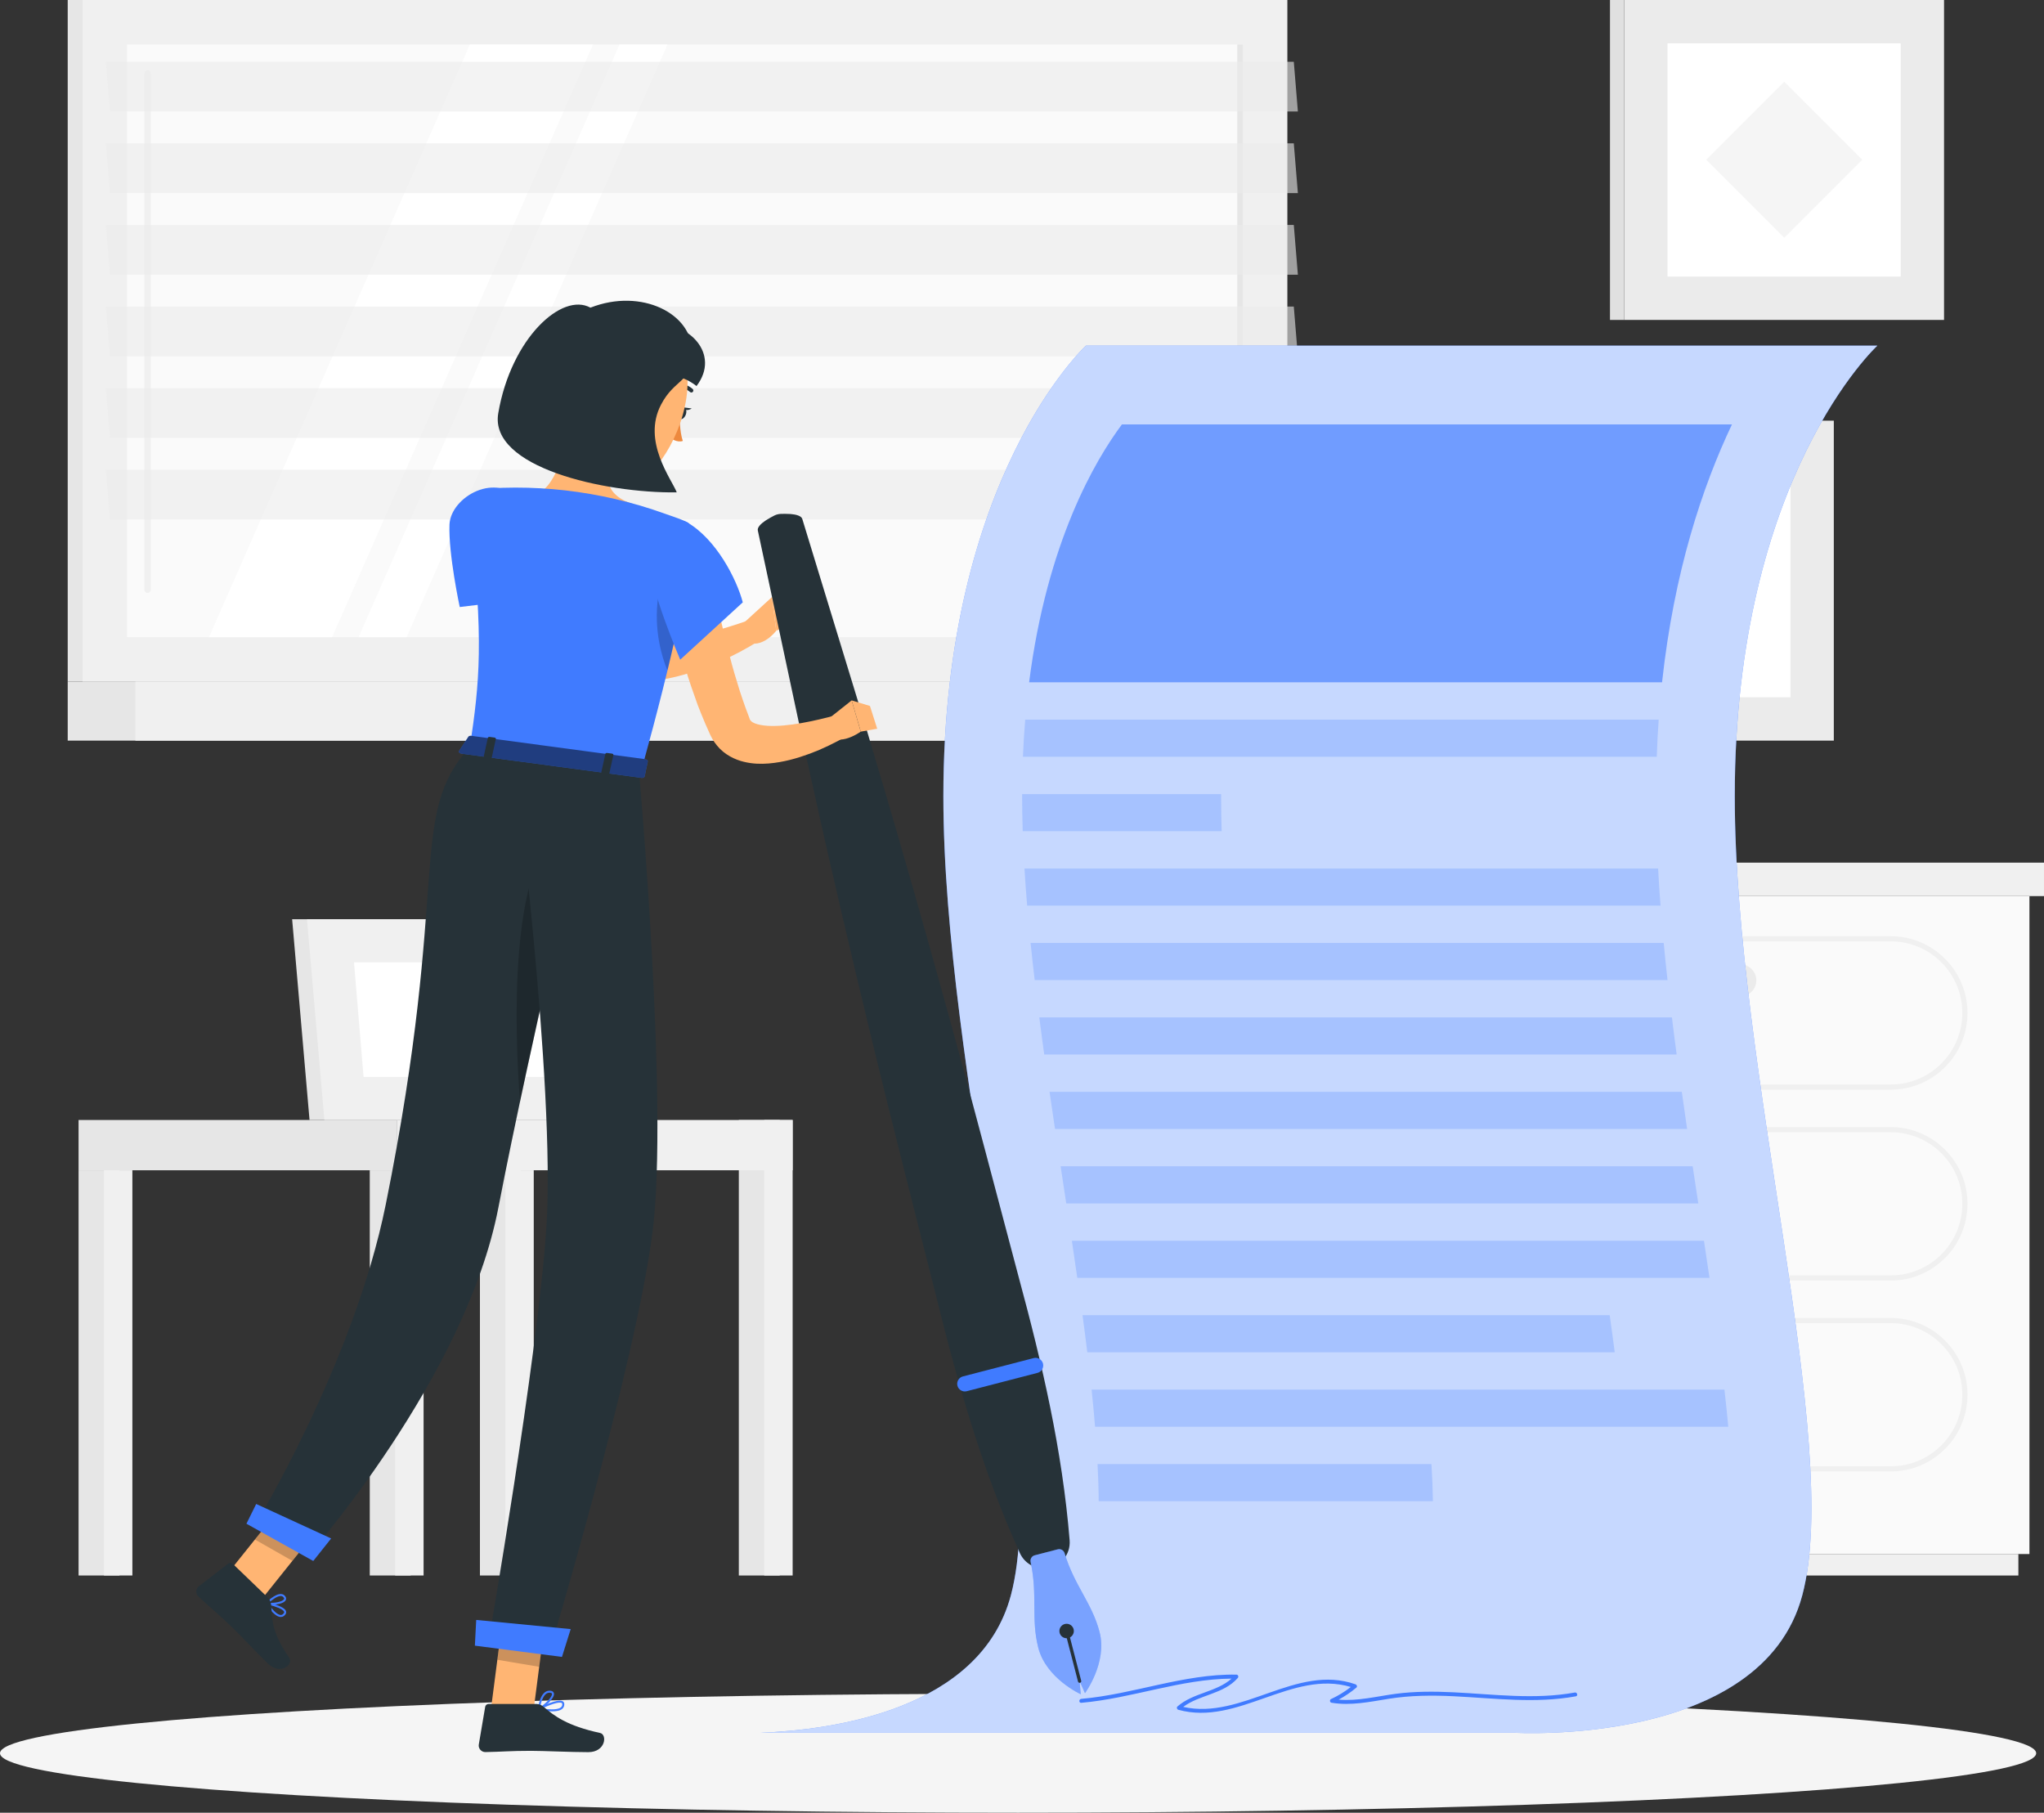 <?xml version="1.0" encoding="utf-8"?>
<!-- Generator: Adobe Illustrator 16.0.0, SVG Export Plug-In . SVG Version: 6.00 Build 0)  -->
<!DOCTYPE svg PUBLIC "-//W3C//DTD SVG 1.1//EN" "http://www.w3.org/Graphics/SVG/1.1/DTD/svg11.dtd">
<svg version="1.1" xmlns="http://www.w3.org/2000/svg" xmlns:xlink="http://www.w3.org/1999/xlink" x="0px" y="0px"
	 width="389.266px" height="345.145px" viewBox="0 0 389.266 345.145" enable-background="new 0 0 389.266 345.145"
	 xml:space="preserve">
<rect x="0" y="0" width="389.266" height="345.145" fill="#333333" stroke="none"/>
<g id="Background_Complete">
	<g>
		<g>
			<g>
				<polygon fill="#E6E6E6" points="113.528,213.25 58.948,213.25 55.635,175.027 110.215,175.027 				"/>
				<polygon fill="#F0F0F0" points="116.355,213.25 61.775,213.25 58.462,175.027 113.043,175.027 				"/>
				<polygon fill="#FFFFFF" points="69.236,205.042 67.417,183.235 105.581,183.235 107.4,205.042 				"/>
			</g>
			<g>
				<rect x="140.704" y="213.25" fill="#E6E6E6" width="7.791" height="86.729"/>
				<rect x="145.543" y="213.25" fill="#F0F0F0" width="5.41" height="86.729"/>
				<rect x="75.544" y="213.25" fill="#F0F0F0" width="75.409" height="9.572"/>
				<rect x="70.419" y="222.822" fill="#E6E6E6" width="7.791" height="77.157"/>
				<rect x="75.258" y="222.822" fill="#F0F0F0" width="5.411" height="77.157"/>
				<rect x="14.962" y="222.822" fill="#E6E6E6" width="7.791" height="77.157"/>
				<rect x="19.801" y="222.822" fill="#F0F0F0" width="5.41" height="77.157"/>
				<rect x="91.4" y="222.822" fill="#E6E6E6" width="7.791" height="77.157"/>
				<rect x="96.239" y="222.822" fill="#F0F0F0" width="5.411" height="77.157"/>
				<rect x="14.962" y="213.25" fill="#E6E6E6" width="60.582" height="9.572"/>
			</g>
		</g>
		<g>
			<rect x="12.895" fill="#E6E6E6" width="226.229" height="129.78"/>
			<rect x="15.72" fill="#F0F0F0" width="229.45" height="129.78"/>
			<rect x="12.895" y="129.78" fill="#E6E6E6" width="226.229" height="11.236"/>
			<rect x="25.793" y="129.78" fill="#F0F0F0" width="229.45" height="11.236"/>
			<rect x="24.186" y="8.466" fill="#FAFAFA" width="212.519" height="112.849"/>
			<polygon fill="#FFFFFF" points="39.797,121.314 89.483,8.466 112.938,8.466 63.252,121.314 			"/>
			<path fill="#F0F0F0" d="M28.104,112.889c-0.334,0-0.604-0.271-0.604-0.605v-98.31c0-0.334,0.271-0.604,0.604-0.604
				s0.604,0.271,0.604,0.604v98.31C28.709,112.618,28.438,112.889,28.104,112.889z"/>
			<polygon fill="#FFFFFF" points="68.29,121.314 117.978,8.466 127.121,8.466 77.435,121.314 			"/>
			<rect x="235.629" y="8.466" fill="#E6E6E6" width="1.075" height="112.849"/>
			<polygon opacity="0.6" fill="#EBEBEB" points="247.172,21.23 20.943,21.23 20.164,11.756 246.393,11.756 			"/>
			<polygon opacity="0.6" fill="#EBEBEB" points="247.172,36.767 20.943,36.767 20.164,27.294 246.393,27.294 			"/>
			<polygon opacity="0.6" fill="#EBEBEB" points="247.172,52.305 20.943,52.305 20.164,42.831 246.393,42.831 			"/>
			<polygon opacity="0.6" fill="#EBEBEB" points="247.172,67.842 20.943,67.842 20.164,58.368 246.393,58.368 			"/>
			<polygon opacity="0.6" fill="#EBEBEB" points="247.172,83.379 20.943,83.379 20.164,73.905 246.393,73.905 			"/>
			<polygon opacity="0.6" fill="#EBEBEB" points="247.172,98.916 20.943,98.916 20.164,89.443 246.393,89.443 			"/>
		</g>
		<g>
			<g>
				<rect x="309.311" fill="#EBEBEB" width="60.917" height="60.917"/>
				<rect x="306.609" fill="#E0E0E0" width="2.701" height="60.917"/>
				<rect x="317.563" y="8.253" fill="#FFFFFF" width="44.411" height="44.412"/>
				
					<rect x="329.26" y="19.949" transform="matrix(-0.707 0.707 -0.707 -0.707 601.553 -188.266)" fill="#F5F5F5" width="21.019" height="21.019"/>
			</g>
			<g>
				<rect x="288.32" y="80.099" fill="#EBEBEB" width="60.917" height="60.917"/>
				<rect x="285.619" y="80.099" fill="#E0E0E0" width="2.701" height="60.917"/>
				<rect x="296.572" y="88.352" fill="#FFFFFF" width="44.412" height="44.412"/>
				<path fill="#F5F5F5" d="M315.625,120.025h6.307c3.487,0,6.314-2.827,6.314-6.314v-6.306c0-3.488-2.827-6.315-6.314-6.315h-6.307
					c-3.487,0-6.314,2.827-6.314,6.315v6.306C309.311,117.198,312.138,120.025,315.625,120.025z"/>
			</g>
		</g>
		<g>
			<g>
				<rect x="236.423" y="170.618" fill="#F0F0F0" width="15.19" height="125.275"/>
				<rect x="238.527" y="295.893" fill="#F0F0F0" width="145.859" height="4.089"/>
				<rect x="251.613" y="170.618" fill="#FAFAFA" width="134.879" height="125.275"/>
				<path fill="#F0F0F0" d="M360.085,243.822h-82.064c-8.056,0-14.609-6.554-14.609-14.61s6.554-14.61,14.609-14.61h82.064
					c8.056,0,14.609,6.554,14.609,14.61S368.141,243.822,360.085,243.822z M278.021,215.583c-7.515,0-13.629,6.114-13.629,13.628
					s6.114,13.628,13.629,13.628h82.064c7.515,0,13.629-6.114,13.629-13.628s-6.114-13.628-13.629-13.628H278.021z"/>
				<path fill="#F0F0F0" d="M360.085,280.168h-82.064c-8.056,0-14.609-6.554-14.609-14.61s6.554-14.61,14.609-14.61h82.064
					c8.056,0,14.609,6.554,14.609,14.61S368.141,280.168,360.085,280.168z M278.021,251.93c-7.515,0-13.629,6.114-13.629,13.628
					s6.114,13.628,13.629,13.628h82.064c7.515,0,13.629-6.114,13.629-13.628s-6.114-13.628-13.629-13.628H278.021z"/>
				<path fill="#EBEBEB" d="M331.436,226.061H306.67c-1.677,0-3.048-1.372-3.048-3.048l0,0c0-1.676,1.371-3.048,3.048-3.048h24.766
					c1.677,0,3.048,1.372,3.048,3.048l0,0C334.483,224.689,333.112,226.061,331.436,226.061z"/>
				<path fill="#F0F0F0" d="M360.085,207.476h-82.064c-8.056,0-14.609-6.554-14.609-14.61s6.554-14.61,14.609-14.61h82.064
					c8.056,0,14.609,6.554,14.609,14.61S368.141,207.476,360.085,207.476z M278.021,179.237c-7.515,0-13.629,6.114-13.629,13.628
					s6.114,13.628,13.629,13.628h82.064c7.515,0,13.629-6.114,13.629-13.628s-6.114-13.628-13.629-13.628H278.021z"/>
				<path fill="#EBEBEB" d="M331.436,189.715H306.67c-1.677,0-3.048-1.372-3.048-3.048l0,0c0-1.677,1.371-3.048,3.048-3.048h24.766
					c1.677,0,3.048,1.372,3.048,3.048l0,0C334.483,188.343,333.112,189.715,331.436,189.715z"/>
				<path fill="#EBEBEB" d="M331.436,262.407H306.67c-1.677,0-3.048-1.372-3.048-3.048l0,0c0-1.677,1.371-3.048,3.048-3.048h24.766
					c1.677,0,3.048,1.372,3.048,3.048l0,0C334.483,261.036,333.112,262.407,331.436,262.407z"/>
			</g>
			<rect x="251.613" y="164.25" fill="#F0F0F0" width="137.652" height="6.368"/>
			<rect x="233.446" y="164.25" fill="#E6E6E6" width="18.167" height="6.368"/>
		</g>
	</g>
</g>
<g id="Background_Simple" display="none">
	<g display="inline">
		<path fill="#407BFF" d="M170.307,249.884c87.389,14.162,194.08,4.801,214.479-94.937
			c18.507-90.489-64.759-166.124-158.239-137.005c-40.32,12.56-59.114,51.142-102.401,57.67
			C80.874,82.138,25.896,66.296,8.269,121.88C-19.026,207.945,112.8,240.565,170.307,249.884z"/>
		<path opacity="0.9" fill="#FFFFFF" d="M170.307,249.884c87.389,14.162,194.08,4.801,214.479-94.937
			c18.507-90.489-64.759-166.124-158.239-137.005c-40.32,12.56-59.114,51.142-102.401,57.67
			C80.874,82.138,25.896,66.296,8.269,121.88C-19.026,207.945,112.8,240.565,170.307,249.884z"/>
	</g>
</g>
<g id="Shadow_1_">
	<ellipse id="_x3C_Path_x3E__212_" fill="#F5F5F5" cx="193.889" cy="333.821" rx="193.889" ry="11.324"/>
</g>
<g id="Terms_and_Conditions">
	<g>
		<g>
			<path fill="#407BFF" d="M357.531,65.812H206.813c0,0-27.155,24.965-27.155,85.786c0,52.27,20.586,123.134,12.858,152.15
				c-5.828,21.888-34.101,25.645-47.644,26.169h143.456c0,0,47.179,2.847,54.905-26.169s-12.858-99.881-12.858-152.15
				C330.376,90.777,357.531,65.812,357.531,65.812z"/>
			<path opacity="0.7" fill="#FFFFFF" d="M357.531,65.812H206.813c0,0-27.155,24.965-27.155,85.786
				c0,52.27,20.586,123.134,12.858,152.15c-5.828,21.888-34.101,25.645-47.644,26.169h143.456c0,0,47.179,2.847,54.905-26.169
				s-12.858-99.881-12.858-152.15C330.376,90.777,357.531,65.812,357.531,65.812z"/>
		</g>
		<g opacity="0.8">
			<path opacity="0.8" fill="#407BFF" d="M316.528,129.913h-120.54c3.41-26.74,12.601-42.3,17.67-49.1h116.181
				C324.188,92.713,318.809,108.923,316.528,129.913z"/>
			<path opacity="0.3" fill="#407BFF" d="M315.519,144.093h-120.71c0.1-2.43,0.24-4.79,0.44-7.07h120.64
				C315.719,139.323,315.599,141.683,315.519,144.093z"/>
			<path opacity="0.3" fill="#407BFF" d="M232.655,158.263h-37.887c-0.07-2.26-0.11-4.48-0.11-6.67v-0.39h37.897v0.39
				C232.556,153.793,232.586,156.023,232.655,158.263z"/>
			<path opacity="0.3" fill="#407BFF" d="M316.238,172.433H195.619c-0.211-2.38-0.381-4.74-0.511-7.06h120.67
				C315.898,167.713,316.049,170.063,316.238,172.433z"/>
			<path opacity="0.3" fill="#407BFF" d="M317.568,186.613h-120.52c-0.28-2.37-0.54-4.73-0.78-7.07h120.57
				C317.059,181.893,317.309,184.253,317.568,186.613z"/>
			<path opacity="0.3" fill="#407BFF" d="M319.309,200.783H198.869c-0.33-2.36-0.641-4.72-0.94-7.06h120.479
				C318.688,196.073,318.988,198.423,319.309,200.783z"/>
			<path opacity="0.3" fill="#407BFF" d="M321.299,214.953h-120.38c-0.351-2.36-0.7-4.71-1.04-7.06h120.41
				C320.619,210.243,320.959,212.603,321.299,214.953z"/>
			<path opacity="0.3" fill="#407BFF" d="M323.429,229.133h-120.37c-0.189-1.29-0.39-2.6-0.59-3.91c-0.16-1.05-0.32-2.1-0.48-3.16
				h120.37C322.719,224.423,323.068,226.783,323.429,229.133z"/>
			<path opacity="0.3" fill="#407BFF" d="M205.158,243.303c-0.33-2.33-0.67-4.68-1.029-7.06h120.38c0.35,2.36,0.71,4.71,1.05,7.06
				H205.158z"/>
			<path opacity="0.3" fill="#407BFF" d="M207.068,257.473c-0.279-2.31-0.59-4.67-0.91-7.06h100.397c0.34,2.38,0.659,4.74,0.96,7.06
				H207.068z"/>
			<path opacity="0.3" fill="#407BFF" d="M208.549,271.653c-0.19-2.311-0.41-4.67-0.66-7.07h120.52c0.271,2.42,0.521,4.78,0.73,7.07
				H208.549z"/>
			<path opacity="0.3" fill="#407BFF" d="M209.238,285.823c-0.01-2.28-0.09-4.64-0.22-7.061h63.59c0.16,2.47,0.25,4.83,0.28,7.061
				H209.238z"/>
		</g>
		<path fill="#407BFF" d="M299.903,322.263c-7.651,1.39-15.401,0.329-23.093-0.044c-3.688-0.178-7.397-0.193-11.064,0.296
			c-3.592,0.48-7.176,1.416-10.807,1.101c1.199-0.646,2.32-1.408,3.373-2.291c0.233-0.195,0.078-0.542-0.165-0.627
			c-11.29-3.961-21.572,6.828-32.815,4.301c3.183-2.361,7.675-2.408,10.396-5.504c0.211-0.241,0.072-0.635-0.266-0.641
			c-10.073-0.157-19.587,3.748-29.544,4.617c-0.478,0.042-0.482,0.792,0,0.75c9.652-0.843,18.898-4.528,28.629-4.609
			c-2.906,2.596-7.347,2.692-10.31,5.309c-0.215,0.19-0.094,0.556,0.166,0.627c11.333,3.129,21.659-7.687,32.853-4.342
			c-1.174,0.914-2.428,1.683-3.786,2.31c-0.282,0.13-0.221,0.634,0.09,0.686c3.689,0.618,7.297-0.169,10.935-0.749
			c4.082-0.65,8.197-0.684,12.316-0.484c7.767,0.376,15.566,1.421,23.292,0.017C300.577,322.9,300.376,322.177,299.903,322.263z"/>
	</g>
</g>
<g id="Character">
	<g>
		<g>
			<path fill="#FFB573" d="M95.765,102.711c0.635,0.808,1.44,1.761,2.185,2.64c0.764,0.893,1.55,1.773,2.353,2.633
				c1.61,1.718,3.239,3.412,4.96,4.979c3.435,3.113,7.121,5.924,10.981,7.698c0.481,0.217,0.963,0.424,1.447,0.598
				c0.252,0.103,0.471,0.174,0.678,0.238c0.21,0.073,0.426,0.142,0.657,0.191c0.902,0.226,1.891,0.392,2.934,0.457
				c2.089,0.115,4.342-0.025,6.617-0.377c2.279-0.333,4.589-0.852,6.895-1.464c2.294-0.599,4.646-1.344,6.842-2.115l2.022,3.965
				c-4.481,2.756-9.132,4.898-14.297,6.357c-2.575,0.712-5.279,1.225-8.161,1.317c-1.44,0.042-2.938-0.026-4.468-0.299
				c-0.382-0.057-0.767-0.142-1.154-0.24c-0.396-0.09-0.773-0.189-1.105-0.299c-0.7-0.204-1.378-0.442-2.047-0.694
				c-5.332-2.066-9.769-5.234-13.76-8.684c-1.986-1.741-3.9-3.538-5.672-5.46c-0.89-0.958-1.758-1.933-2.606-2.929
				c-0.866-1.012-1.641-1.978-2.508-3.149L95.765,102.711z"/>
			<path fill="#407BFF" d="M85.602,99.885c-0.22,5.601,1.952,15.694,1.952,15.694l13.862-1.679c0,0,0.508-14.774-2.179-18.345
				C94.725,89.555,85.81,94.595,85.602,99.885z"/>
			<path fill="#FFB573" d="M140.507,119.638l6.496-5.94l0.826,6.396c0,0-2.69,3.604-5.741,2.09L140.507,119.638z"/>
			<polygon fill="#FFB573" points="150.26,114.042 153.011,117.647 147.829,120.094 147.003,113.697 			"/>
			<g>
				<path fill="#263238" d="M148.623,97.852c0.688-0.042,1.066-0.004,1.561,0.005c0.25,0.003,0.471,0.015,0.625,0.043l0.521,0.069
					c0.607,0.116,0.994,0.289,1.238,0.499c0.238,0.211,0.251,0.481,0.342,0.73l0.231,0.759l0.928,3.036l1.855,6.073l3.71,12.145
					c2.45,8.103,4.999,16.179,7.362,24.305c4.852,16.218,9.446,32.502,13.953,48.81c4.504,16.308,8.748,32.683,13.104,49.029
					c4.421,16.33,8.264,32.809,9.65,49.924c0.222,2.731-1.813,5.125-4.545,5.347c-2.141,0.174-4.076-1.048-4.919-2.895
					c-7.098-15.636-11.74-31.908-15.805-48.33c-4.129-16.405-8.37-32.781-12.351-49.224c-3.979-16.445-7.869-32.911-11.503-49.445
					c-1.879-8.25-3.573-16.549-5.364-24.822l-2.654-12.418l-1.327-6.209l-0.663-3.104l-0.166-0.776
					c-0.042-0.262-0.162-0.504-0.056-0.805c0.111-0.302,0.365-0.641,0.84-1.037l0.423-0.314c0.121-0.1,0.308-0.216,0.525-0.341
					c0.428-0.247,0.74-0.465,1.361-0.762C147.861,97.97,148.248,97.875,148.623,97.852z"/>
				<g>
					<path fill="#407BFF" d="M202.752,295.748c-0.169-0.561-0.737-0.901-1.304-0.754l-2.2,0.57l-2.201,0.57
						c-0.566,0.147-0.897,0.72-0.772,1.292c1.374,6.292,0.031,10.809,1.466,16.345c1.511,5.833,8.08,8.818,8.08,8.818l-0.215-2.484
						l1.02,2.276c0,0,4.293-5.799,2.782-11.632C207.973,305.212,204.605,301.916,202.752,295.748z"/>
					<path opacity="0.3" fill="#FFFFFF" d="M202.752,295.748c-0.169-0.561-0.737-0.901-1.304-0.754l-2.2,0.57l-2.201,0.57
						c-0.566,0.147-0.897,0.72-0.772,1.292c1.374,6.292,0.031,10.809,1.466,16.345c1.511,5.833,8.08,8.818,8.08,8.818l-0.215-2.484
						l1.02,2.276c0,0,4.293-5.799,2.782-11.632C207.973,305.212,204.605,301.916,202.752,295.748z"/>
				</g>
				<circle fill="#263238" cx="203.13" cy="310.55" r="1.377"/>
				<path fill="#263238" d="M205.684,320.407c-0.167,0.043-0.337-0.057-0.38-0.224l-2.476-9.556
					c-0.043-0.167,0.057-0.336,0.224-0.38c0.167-0.043,0.337,0.057,0.38,0.224l2.476,9.555
					C205.951,320.194,205.851,320.364,205.684,320.407z"/>
				<path fill="#407BFF" d="M197.588,261.399l-13.479,3.492c-0.773,0.2-1.571-0.269-1.772-1.043l0,0
					c-0.2-0.774,0.269-1.572,1.043-1.773l13.478-3.492c0.774-0.201,1.572,0.269,1.773,1.043l0,0
					C198.831,260.4,198.361,261.198,197.588,261.399z"/>
			</g>
			<path fill="#263238" d="M129.163,78.384c-0.241,0.602-0.118,1.227,0.274,1.397c0.394,0.17,0.906-0.179,1.148-0.78
				c0.24-0.601,0.118-1.227-0.274-1.397C129.919,77.434,129.404,77.783,129.163,78.384z"/>
			<path fill="#263238" d="M130.124,77.562l1.61,0.209C131.734,77.771,130.541,78.578,130.124,77.562z"/>
			<path fill="#ED893E" d="M129.436,79.188c0,0-0.02,3.03,0.602,4.766c-1.09,0.397-2.303-0.526-2.303-0.526L129.436,79.188z"/>
			<path fill="#263238" d="M131.58,74.724c-0.06-0.013-0.117-0.041-0.167-0.083c-1.3-1.118-2.651-0.791-2.708-0.776
				c-0.205,0.052-0.413-0.07-0.466-0.274c-0.053-0.204,0.067-0.412,0.271-0.466c0.072-0.018,1.786-0.452,3.401,0.938
				c0.16,0.138,0.179,0.379,0.041,0.539C131.857,74.711,131.713,74.754,131.58,74.724z"/>
			<path fill="#FFB573" d="M107.96,78.073c0.433,4.865-1.195,12.84-4.872,15.554c0,0,2.77,5.12,11.641,6.311
				c9.754,1.309,5.172-4.181,5.172-4.181c-5.189-1.977-4.636-5.879-3.317-9.437L107.96,78.073z"/>
			<path fill="#FFB573" d="M134.533,104.058c0.763,4.548,1.713,9.256,2.705,13.842c0.526,2.294,1.062,4.588,1.683,6.843
				c0.574,2.273,1.237,4.502,1.932,6.711c0.374,1.085,0.713,2.196,1.113,3.261l0.6,1.599l0.147,0.393l0.035,0.114
				c0.026,0.067,0.043,0.132,0.074,0.182c0.088,0.194,0.307,0.48,0.939,0.732c0.611,0.244,1.491,0.404,2.454,0.467
				c1.945,0.11,4.176-0.136,6.398-0.523c2.217-0.393,4.544-0.934,6.713-1.54l1.833,4.056c-1.149,0.689-2.242,1.244-3.399,1.798
				c-1.145,0.555-2.319,1.056-3.53,1.504c-2.428,0.889-4.964,1.632-7.853,1.873c-1.448,0.115-3.004,0.096-4.72-0.321
				c-1.679-0.399-3.68-1.345-5.087-3.065c-0.355-0.415-0.656-0.867-0.925-1.326c-0.134-0.23-0.245-0.463-0.363-0.698l-0.198-0.444
				l-0.777-1.75c-0.514-1.169-0.961-2.344-1.429-3.521c-0.86-2.362-1.679-4.731-2.395-7.112c-0.719-2.386-1.341-4.781-1.951-7.18
				c-1.197-4.82-2.161-9.586-2.889-14.582L134.533,104.058z"/>
			<path fill="#FFB573" d="M158.334,136.42l3.859-3.062l1.734,5.947c0,0-5.281,3.819-6.692-0.672L158.334,136.42z"/>
			<polygon fill="#FFB573" points="165.675,134.416 167.056,138.75 163.928,139.305 162.193,133.358 			"/>
			<polygon fill="#FFB573" points="93.556,324.995 101.624,325.589 104.021,307.061 95.952,306.466 			"/>
			<polygon fill="#FFB573" points="41.881,301.454 48.871,305.705 60.496,291.183 53.506,286.932 			"/>
			<path fill="#407BFF" d="M53.745,307.841c-0.093,0.026-0.19,0.038-0.292,0.036c-1.028-0.022-2.189-1.567-2.791-2.487
				c-0.041-0.064-0.041-0.147,0.002-0.211c0.044-0.064,0.121-0.095,0.196-0.081c0.328,0.066,3.215,0.672,3.595,1.637
				c0.085,0.214,0.052,0.436-0.095,0.641C54.186,307.62,53.979,307.775,53.745,307.841z M51.251,305.576
				c0.844,1.198,1.655,1.907,2.21,1.919c0.228,0.004,0.421-0.107,0.589-0.343c0.091-0.126,0.074-0.215,0.05-0.277
				C53.899,306.366,52.4,305.853,51.251,305.576z"/>
			<path fill="#407BFF" d="M53.318,305.343c-0.869,0.245-1.996,0.275-2.546,0.127c-0.065-0.018-0.116-0.068-0.134-0.133
				c-0.019-0.065-0.001-0.135,0.046-0.184c0.066-0.069,1.655-1.698,2.819-1.649c0.319,0.013,0.583,0.143,0.783,0.386
				c0.312,0.381,0.195,0.688,0.099,0.838C54.208,305.003,53.804,305.207,53.318,305.343z M51.222,305.163
				c0.976,0.106,2.54-0.175,2.843-0.643c0.051-0.078,0.087-0.192-0.074-0.388c-0.129-0.158-0.293-0.239-0.501-0.247
				C52.791,303.857,51.778,304.65,51.222,305.163z"/>
			<path fill="#263238" d="M50.968,304.146l-6.631-6.385c-0.241-0.232-0.594-0.258-0.848-0.062l-5.658,4.367
				c-0.587,0.453-0.601,1.404-0.035,1.93c2.35,2.187,3.59,3.128,6.506,5.936c1.794,1.727,4.241,4.432,6.719,6.817
				c2.423,2.333,4.898,0.134,4.074-1.075c-3.696-5.419-3.145-7.455-3.479-10.226C51.555,304.949,51.32,304.486,50.968,304.146z"/>
			<path fill="#407BFF" d="M105.127,325.851c-0.889,0-1.852-0.152-2.534-0.289c-0.08-0.016-0.14-0.081-0.151-0.161
				s0.029-0.159,0.102-0.196c0.37-0.19,3.643-1.838,4.609-1.287c0.188,0.106,0.296,0.282,0.31,0.509
				c0.024,0.381-0.101,0.694-0.369,0.929C106.67,325.728,105.929,325.851,105.127,325.851z M103.232,325.291
				c1.78,0.296,3.107,0.218,3.609-0.222c0.178-0.155,0.255-0.357,0.238-0.617c-0.006-0.099-0.041-0.159-0.115-0.201
				C106.432,323.952,104.574,324.655,103.232,325.291z"/>
			<path fill="#407BFF" d="M102.631,325.566c-0.04,0-0.08-0.013-0.112-0.037c-0.056-0.04-0.085-0.106-0.078-0.175
				c0.016-0.144,0.388-3.443,2.194-3.443c0.051,0,0.104,0.002,0.156,0.008c0.523,0.053,0.673,0.318,0.708,0.53
				c0.146,0.912-1.807,2.661-2.791,3.1C102.684,325.561,102.657,325.566,102.631,325.566z M104.642,322.294
				c-1.164,0-1.623,1.917-1.767,2.736c1.006-0.6,2.334-1.974,2.246-2.521c-0.007-0.043-0.028-0.176-0.368-0.21
				C104.715,322.296,104.678,322.294,104.642,322.294z"/>
			<path fill="#263238" d="M102.127,324.44h-9.069c-0.329,0-0.604,0.229-0.658,0.551l-1.217,7.175
				c-0.127,0.745,0.495,1.449,1.257,1.436c3.164-0.054,4.692-0.24,8.681-0.24c2.453,0,7.522,0.255,10.911,0.255
				c3.313,0,3.654-3.351,2.252-3.654c-6.292-1.361-8.733-3.237-10.819-5.027C103.088,324.614,102.61,324.44,102.127,324.44z"/>
			<g>
				<polygon opacity="0.2" points="104.018,307.065 102.688,317.363 94.712,316.027 95.946,306.471 				"/>
				<polygon opacity="0.2" points="53.502,286.935 60.494,291.188 55.683,297.193 48.54,293.127 				"/>
			</g>
			<path fill="#407BFF" d="M89.486,142.242c6.316,0.845,19.716,2.646,32.674,4.39c12.66-45.819,8.928-47.076,8.926-47.077
				c-0.997-0.597-2.951-1.199-4.448-1.741c-1.541-0.557-3.099-1.068-4.669-1.533c-3.143-0.93-6.339-1.674-9.568-2.23
				c-6.272-1.083-12.676-1.442-19.029-1.067c-1.24,0.074-2.509,0.777-3.206,1.825c-0.134,0.199-0.249,0.41-0.351,0.627
				c-0.354,0.757-0.488,1.606-0.393,2.436C92.209,121.979,91.318,129.907,89.486,142.242z"/>
			<path opacity="0.2" d="M125.342,113.611c-0.896,6.397,0.745,11.579,1.768,14.044c2.172-8.943,3.348-15.042,3.934-19.201
				C128.551,108.274,125.957,109.23,125.342,113.611z"/>
			<path fill="#407BFF" d="M130.803,99.421c5.594,3.206,9.482,10.834,10.655,15.266l-11.916,10.918c0,0-6.182-14.371-5.685-18.836
				C124.361,102.25,128.687,98.209,130.803,99.421z"/>
			<path fill="#FFB573" d="M109.727,68.019c-2.509,7.58-3.732,10.73-1.526,16.136c3.318,8.131,13.152,9.845,17.869,3.238
				c4.246-5.947,7.636-17.344,1.593-23.414C121.708,57.999,112.235,60.438,109.727,68.019z"/>
			<path fill="#FFB573" d="M122.158,74.744c-0.566,1.337-0.568,3.003-0.239,4.349c0.496,2.023,2.007,2.166,2.926,0.875
				c0.827-1.161,1.566-3.614,0.561-5.295C124.414,73.017,122.806,73.215,122.158,74.744z"/>
			<path fill="#263238" d="M112.444,58.583c-5.394-3-15.111,5.778-17.556,20.109c-1.751,10.264,20.161,15.224,33.997,15.058
				c-0.914-2.417-6.664-9.697-2.994-16.703c2.666-5.091,5.708-3.917,5.905-9.839C132.045,59.75,122.166,54.75,112.444,58.583z"/>
			<path fill="#263238" d="M124.742,61.805c6.274-0.611,12.591,5.556,7.901,11.707c0,0-3.422-3.04-8.237-1.984
				C121.542,72.155,124.742,61.805,124.742,61.805z"/>
			<path fill="#263238" d="M113.535,145.471c0,0-12.687,53.625-18.615,84.43c-6.257,32.5-36.271,66.359-36.271,66.359l-10.194-5.684
				c0,0,18.885-30.907,25.012-61.252c12.438-61.601,4.018-74.009,16.021-87.08L113.535,145.471z"/>
			<polygon fill="#407BFF" points="59.658,297.217 46.932,290.121 48.79,286.361 63.066,292.929 			"/>
			<path opacity="0.2" d="M106.793,157.127c-9.864,8.563-8.797,38.955-7.766,52.651c4.141-19.473,9.115-41.157,12.032-53.706
				C110.021,155.295,108.606,155.553,106.793,157.127z"/>
			<path fill="#263238" d="M121.676,146.658c0,0,5.708,63.661,2.594,87.945c-3.238,25.259-19.721,80.214-19.721,80.214
				l-11.638-1.502c0,0,9.454-54.457,11.134-79.465c1.832-27.263-6.297-90.403-6.297-90.403L121.676,146.658z"/>
			<polygon fill="#407BFF" points="107.023,315.48 90.437,313.339 90.691,308.44 108.687,310.185 			"/>
			<g>
				<path fill="#407BFF" d="M89.202,140.275l-1.782,2.706c-0.139,0.21,0.105,0.476,0.484,0.526l34.268,4.599
					c0.294,0.04,0.554-0.071,0.592-0.252l0.604-2.864c0.041-0.199-0.196-0.403-0.519-0.446l-33.089-4.441
					C89.517,140.07,89.291,140.14,89.202,140.275z"/>
				<path opacity="0.5" d="M89.202,140.275l-1.782,2.706c-0.139,0.21,0.105,0.476,0.484,0.526l34.268,4.599
					c0.294,0.04,0.554-0.071,0.592-0.252l0.604-2.864c0.041-0.199-0.196-0.403-0.519-0.446l-33.089-4.441
					C89.517,140.07,89.291,140.14,89.202,140.275z"/>
			</g>
			<path fill="#263238" d="M93.256,144.544l-0.887-0.119c-0.176-0.023-0.301-0.132-0.277-0.241l0.816-3.716
				c0.023-0.109,0.188-0.178,0.364-0.154l0.886,0.119c0.177,0.024,0.302,0.132,0.278,0.241l-0.816,3.716
				C93.596,144.498,93.432,144.567,93.256,144.544z"/>
			<path fill="#263238" d="M115.637,147.6l-0.886-0.119c-0.177-0.023-0.302-0.132-0.277-0.241l0.816-3.716
				c0.023-0.109,0.188-0.178,0.364-0.154l0.886,0.119c0.177,0.024,0.302,0.132,0.277,0.241l-0.815,3.717
				C115.978,147.554,115.813,147.623,115.637,147.6z"/>
		</g>
	</g>
</g>
</svg>
